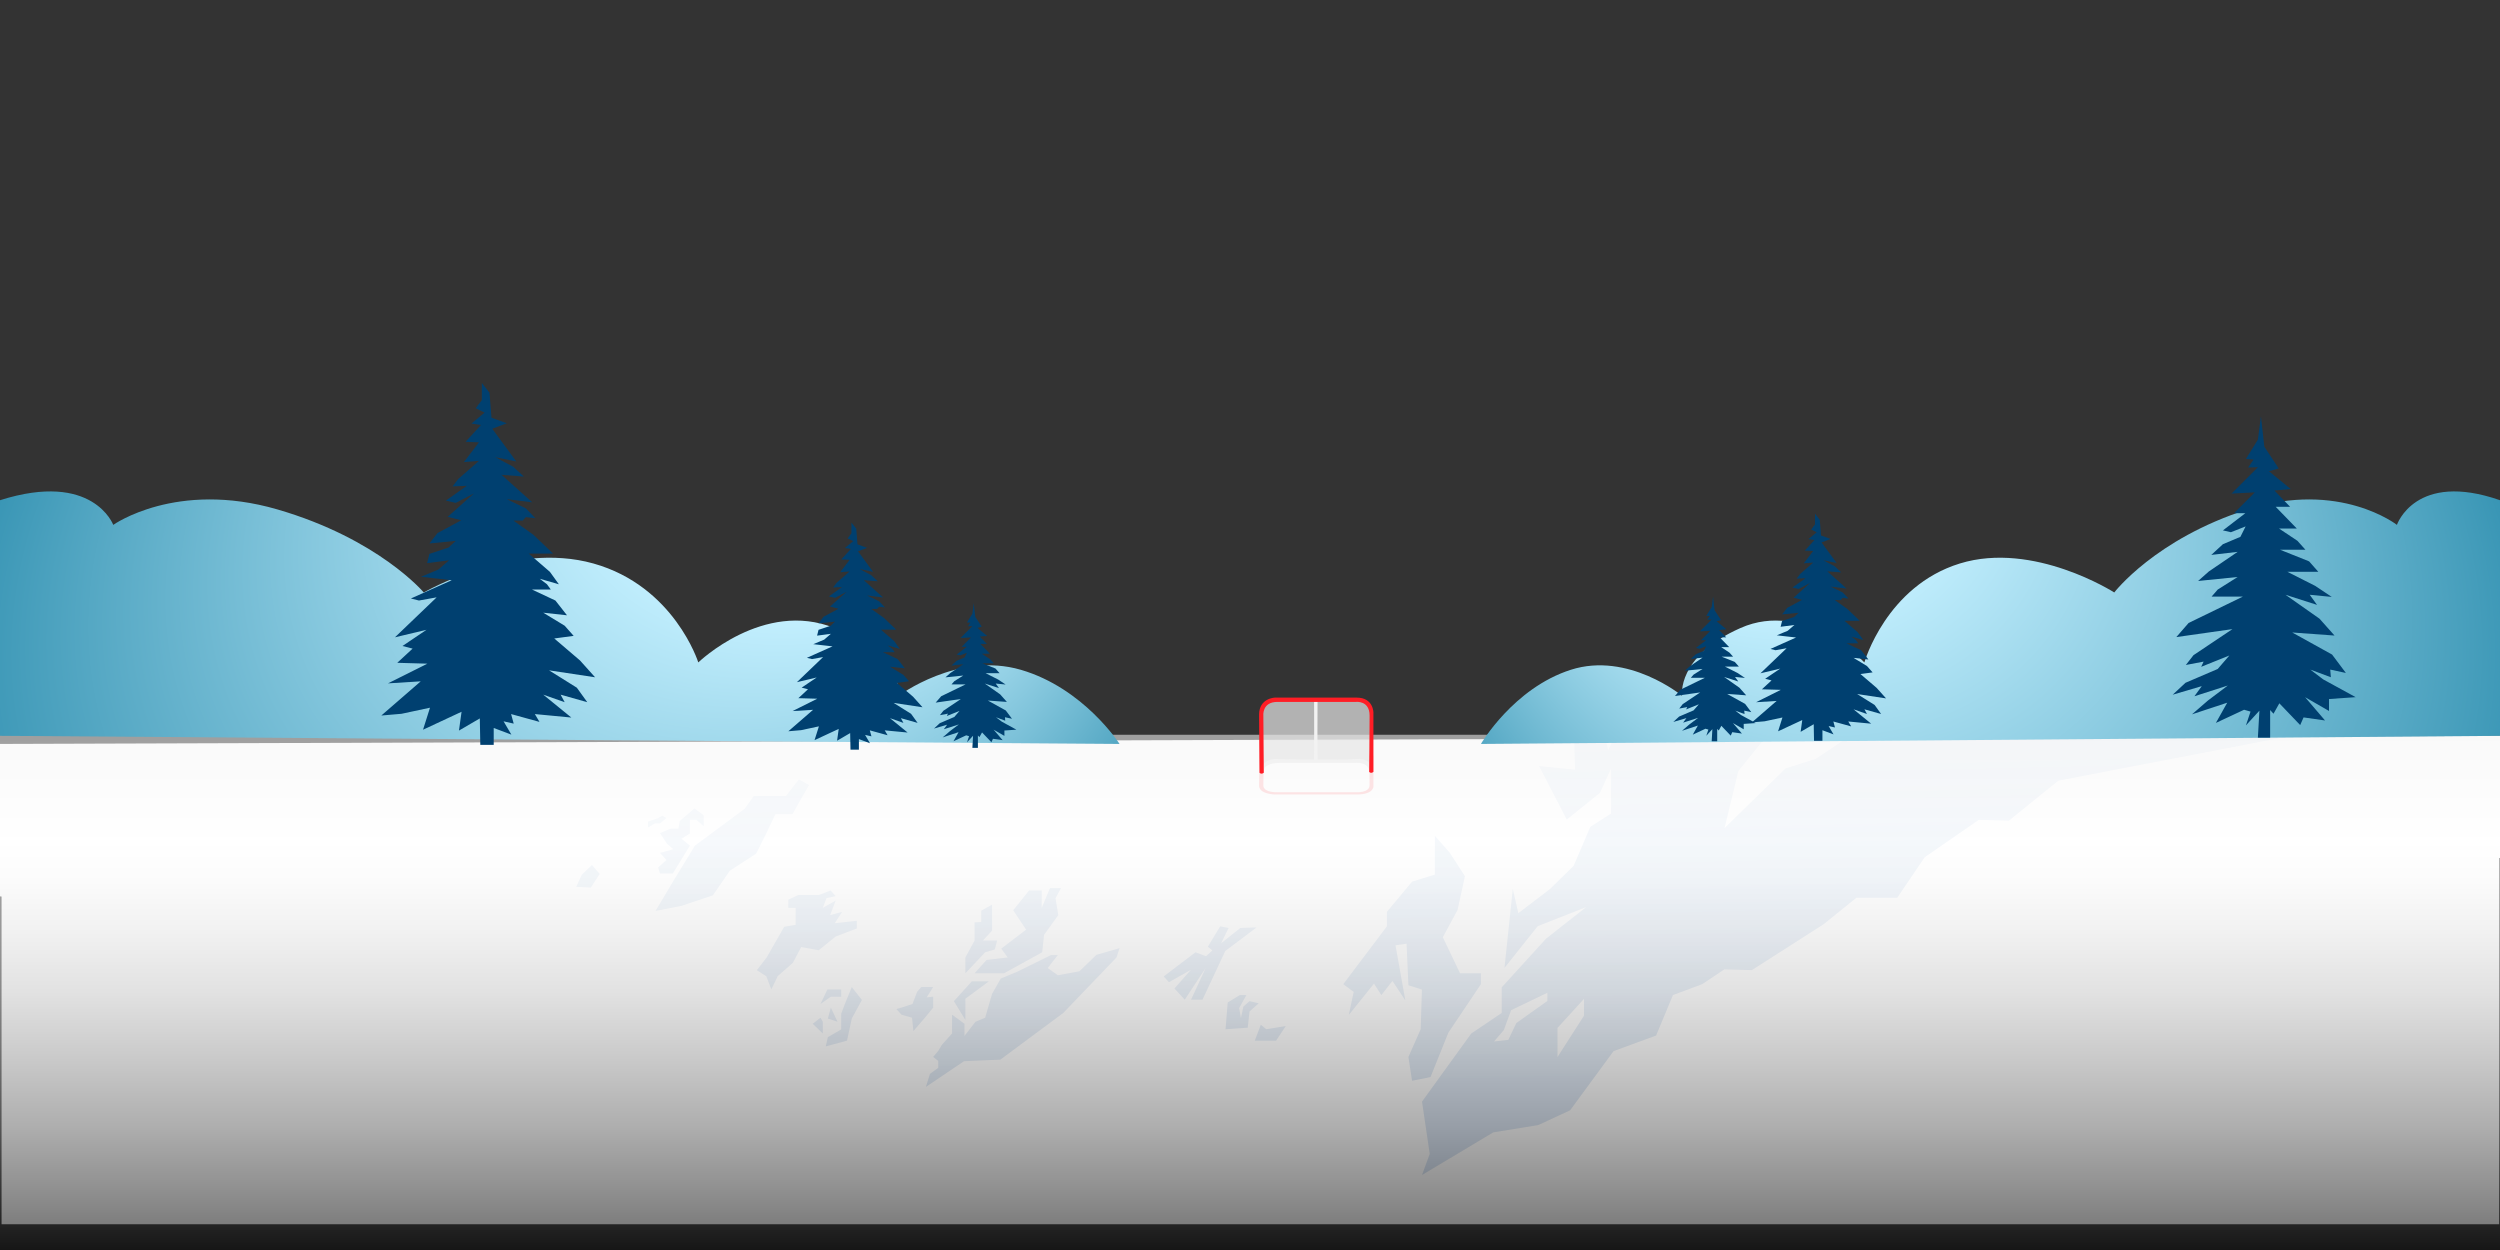 <svg xmlns="http://www.w3.org/2000/svg" xmlns:xlink="http://www.w3.org/1999/xlink" viewBox="0 0 4378.66 2189.33"><rect x="0" y="0" width="4378.66" height="2189.33" fill="#333333" stroke="none"/><defs><style>.cls-1{fill:#fff;}.cls-2{opacity:0.26;}.cls-3{fill:url(#linear-gradient);}.cls-4{fill:url(#linear-gradient-2);}.cls-5{fill:url(#linear-gradient-3);}.cls-6{fill:url(#linear-gradient-4);}.cls-7{fill:url(#linear-gradient-5);}.cls-8{fill:url(#linear-gradient-6);}.cls-9{fill:url(#linear-gradient-7);}.cls-10{fill:url(#linear-gradient-8);}.cls-11{fill:url(#linear-gradient-9);}.cls-12{fill:url(#linear-gradient-10);}.cls-13{fill:url(#linear-gradient-11);}.cls-14{fill:url(#linear-gradient-12);}.cls-15{fill:url(#linear-gradient-13);}.cls-16{fill:url(#linear-gradient-14);}.cls-17{fill:url(#linear-gradient-15);}.cls-18{fill:url(#linear-gradient-16);}.cls-19{fill:url(#linear-gradient-17);}.cls-20{fill:url(#linear-gradient-18);}.cls-21{fill:url(#linear-gradient-19);}.cls-22{opacity:0.56;fill:url(#linear-gradient-20);}.cls-23{fill:url(#radial-gradient);}.cls-24{fill:url(#radial-gradient-2);}.cls-25{fill:#004070;}.cls-26{opacity:0.11;}.cls-27{fill:#ff1d25;}.cls-28{fill:#e6e6e6;opacity:0.71;}.cls-29{fill:#f2f2f2;}.cls-30{fill:none;}</style><linearGradient id="linear-gradient" x1="1017.18" y1="7.49" x2="1041.44" y2="-902.32" gradientTransform="matrix(1, 0, 0, -0.88, 0, 1131.14)" gradientUnits="userSpaceOnUse"><stop offset="0" stop-color="#fff"/><stop offset="0.13" stop-color="#ecf2f9"/><stop offset="0.39" stop-color="#bcd1e9"/><stop offset="0.75" stop-color="#6f9ccf"/><stop offset="1" stop-color="#3775bc"/></linearGradient><linearGradient id="linear-gradient-2" x1="1271.41" y1="14.26" x2="1295.67" y2="-895.54" xlink:href="#linear-gradient"/><linearGradient id="linear-gradient-3" x1="1181.86" y1="11.88" x2="1206.13" y2="-897.93" xlink:href="#linear-gradient"/><linearGradient id="linear-gradient-4" x1="1141.39" y1="10.8" x2="1165.66" y2="-899.01" xlink:href="#linear-gradient"/><linearGradient id="linear-gradient-5" x1="1396.74" y1="17.61" x2="1421" y2="-892.2" xlink:href="#linear-gradient"/><linearGradient id="linear-gradient-6" x1="1436.04" y1="18.65" x2="1460.3" y2="-891.15" xlink:href="#linear-gradient"/><linearGradient id="linear-gradient-7" x1="1457.34" y1="19.22" x2="1481.6" y2="-890.58" xlink:href="#linear-gradient"/><linearGradient id="linear-gradient-8" x1="1438.02" y1="18.71" x2="1462.28" y2="-891.1" xlink:href="#linear-gradient"/><linearGradient id="linear-gradient-9" x1="1411.72" y1="18.01" x2="1435.98" y2="-891.8" xlink:href="#linear-gradient"/><linearGradient id="linear-gradient-10" x1="1582.89" y1="22.57" x2="1607.15" y2="-887.23" xlink:href="#linear-gradient"/><linearGradient id="linear-gradient-11" x1="1770.8" y1="27.58" x2="1795.06" y2="-882.22" xlink:href="#linear-gradient"/><linearGradient id="linear-gradient-12" x1="1766.79" y1="27.47" x2="1791.05" y2="-882.33" xlink:href="#linear-gradient"/><linearGradient id="linear-gradient-13" x1="1701.39" y1="25.84" x2="1725.65" y2="-883.96" xlink:href="#linear-gradient"/><linearGradient id="linear-gradient-14" x1="1682.26" y1="25.22" x2="1706.52" y2="-884.58" xlink:href="#linear-gradient"/><linearGradient id="linear-gradient-15" x1="2102.27" y1="36.42" x2="2126.53" y2="-873.38" xlink:href="#linear-gradient"/><linearGradient id="linear-gradient-16" x1="2154.83" y1="37.82" x2="2179.09" y2="-871.98" xlink:href="#linear-gradient"/><linearGradient id="linear-gradient-17" x1="2203.23" y1="39.11" x2="2227.49" y2="-870.69" xlink:href="#linear-gradient"/><linearGradient id="linear-gradient-18" x1="2454.3" y1="45.81" x2="2478.56" y2="-863.99" xlink:href="#linear-gradient"/><linearGradient id="linear-gradient-19" x1="3247.24" y1="65.33" x2="3271.51" y2="-844.48" xlink:href="#linear-gradient"/><linearGradient id="linear-gradient-20" x1="2189.33" y1="1286.9" x2="2189.33" y2="2189.33" gradientUnits="userSpaceOnUse"><stop offset="0" stop-color="#f5f5f5"/><stop offset="0.21" stop-color="#fff"/><stop offset="0.28" stop-color="#f9f9f9"/><stop offset="0.38" stop-color="#e7e7e7"/><stop offset="0.5" stop-color="#cbcbcb"/><stop offset="0.62" stop-color="#a3a3a3"/><stop offset="0.76" stop-color="#6f6f6f"/><stop offset="0.9" stop-color="#313131"/><stop offset="1"/></linearGradient><radialGradient id="radial-gradient" cx="3486.22" cy="1081.84" fx="2660.3" fy="853.647" r="1146.77" gradientTransform="matrix(0.89, 0.46, -0.39, 0.76, 802.75, -1325.8)" gradientUnits="userSpaceOnUse"><stop offset="0.33" stop-color="#c4f0ff"/><stop offset="1" stop-color="#2186a8"/></radialGradient><radialGradient id="radial-gradient-2" cx="5903.99" cy="1081.84" fx="5078.069" fy="853.647" r="1146.77" gradientTransform="matrix(-0.98, 0.46, 0.43, 0.76, 6292.34, -2428.53)" xlink:href="#radial-gradient"/></defs><title>foreground</title><g id="reflection"><rect class="cls-1" x="2.76" y="1319.46" width="4374.46" height="824.75"/><polygon class="cls-1" points="4378.66 1288.76 0 1302.99 0 1569.98 876.43 1658.04 988.22 1714.54 1034.8 1716.39 1079.83 1743.25 1148.14 1744.18 1196.28 1736.77 1255.28 1784.01 1342.22 1821.98 1363.96 1860.88 1446.25 1905.34 1483.51 1898.52 1621.7 1953.51 1688.46 1922.94 1752.12 1921.09 1862.36 1865.52 1955.52 1799.53 2002.1 1795.12 2075.07 1849.77 2106.12 1849.77 2146.49 1884.97 2185.38 1883.12 2197.73 1898.52 2234.99 1898.52 2354.55 2011.86 2480.31 2059.1 2618.5 2006.3 2696.13 1997.97 2752.02 1980.37 2828.1 1909.98 2902.63 1891.45 2932.13 1843.29 2983.37 1830.32 3022.18 1812.72 3070.32 1813.65 3196.08 1759 3253.53 1727.51 3324.95 1727.51 3373.08 1679.34 3467.79 1634.88 3520.58 1635.81 3605.11 1589.24 4097.45 1524.84 4378.66 1502.64 4378.66 1288.76"/><g class="cls-2"><polygon class="cls-3" points="1009.31 1553.24 1018.98 1532.01 1036.7 1515.03 1050.39 1530.6 1034.8 1554.51 1009.31 1553.24"/><polygon class="cls-4" points="1358.13 1425.88 1342.02 1459.84 1324.29 1495.22 1278.37 1524.94 1248.57 1568.1 1193.79 1586.5 1148.14 1595.42 1180.9 1540.5 1217.15 1481.07 1304.15 1416.68 1320.26 1394.04 1376.65 1394.04 1399.21 1365.02 1416.93 1374.93 1387.93 1425.88 1358.13 1425.88"/><polygon class="cls-5" points="1208.29 1435.78 1208.29 1459.84 1193.79 1469.04 1208.29 1481.07 1178.48 1529.89 1155.93 1529.89 1152.7 1519.28 1167.2 1506.32 1155.93 1493.8 1179.29 1487.44 1168.01 1477.53 1155.93 1459.13 1174.45 1451.35 1188.15 1451.35 1190.57 1437.9 1216.34 1415.97 1232.46 1428 1232.46 1447.1 1219.57 1435.78 1208.29 1435.78"/><polygon class="cls-6" points="1147.07 1442.15 1134.98 1449.23 1134.98 1438.97 1152.7 1432.95 1159.95 1428.71 1167.2 1432.95 1155.93 1442.15 1147.07 1442.15"/><polygon class="cls-7" points="1433.85 1664.33 1403.24 1658.67 1388.74 1686.27 1362.15 1709.62 1350.95 1732.97 1342.22 1709.98 1325.58 1699.27 1342.82 1676.91 1373.43 1623.29 1393.57 1619.75 1393.57 1590.04 1380.68 1590.04 1380.68 1575.88 1398.4 1567.39 1434.66 1567.39 1454.8 1559.61 1463.66 1569.52 1447.55 1573.05 1441.1 1590.04 1463.66 1577.3 1453.99 1602.77 1474.93 1597.11 1462.05 1616.92 1500.71 1612.68 1500.71 1626.12 1463.66 1640.27 1433.85 1664.33"/><polygon class="cls-8" points="1449.16 1732.97 1473.32 1732.97 1473.32 1745.7 1455.2 1745.7 1437.07 1758.44 1449.16 1732.97"/><polygon class="cls-9" points="1483.51 1822.67 1446.25 1832.71 1449.96 1816.46 1473.32 1803.02 1473.32 1775.7 1479.77 1758.44 1491.85 1728.72 1509.58 1751.36 1491.85 1783.91 1483.51 1822.67"/><polygon class="cls-10" points="1466.88 1789.57 1449.96 1783.91 1455.2 1764.81 1466.88 1789.57"/><polygon class="cls-11" points="1441.1 1789.57 1441.1 1810.09 1423.38 1793.11 1437.07 1782.5 1441.1 1789.57"/><polygon class="cls-12" points="1599.8 1805.85 1597.38 1782.5 1578.86 1777.19 1569.99 1767.28 1578.86 1764.81 1598.19 1758.44 1606.24 1737.21 1613.49 1728.72 1634.44 1728.72 1623.16 1746.76 1634.44 1745.7 1634.44 1764.81 1619.94 1782.5 1599.8 1805.85"/><polygon class="cls-13" points="1862.36 1774.07 1752.12 1855.9 1688.46 1858.63 1621.7 1903.63 1628.8 1880.85 1643.3 1870.24 1643.3 1858.21 1634.44 1851.13 1643.3 1840.52 1649.75 1829.9 1667.47 1810.09 1667.47 1777.19 1689.22 1793.11 1689.22 1814.34 1708.55 1789.57 1725.47 1782.5 1737.55 1740.75 1752.86 1713.86 1781.86 1701.83 1840.67 1672.82 1852.75 1672.82 1835.03 1695.46 1852.75 1708.2 1890.61 1701.13 1920.27 1672.41 1960.89 1660.59 1955.52 1676.91 1862.36 1774.07"/><polygon class="cls-14" points="1853.56 1602.77 1828.58 1637.44 1825.36 1667.87 1758.5 1704.66 1706.94 1704.66 1727.89 1681.31 1764.94 1676.91 1753.66 1661.5 1797.17 1628.24 1774.61 1594.28 1802.4 1559.61 1824.56 1559.61 1824.56 1590.04 1839.06 1555.36 1858.39 1555.36 1848.72 1573.05 1853.56 1602.77"/><polygon class="cls-15" points="1742.39 1662.91 1725.47 1667.87 1690.83 1704.66 1690.83 1676.91 1706.94 1647.35 1706.94 1615.51 1718.62 1614.8 1718.62 1594.99 1737.55 1584.37 1737.55 1630.01 1721.44 1647.35 1746.41 1647.35 1742.39 1662.91"/><polygon class="cls-16" points="1670.69 1753.49 1702.11 1718.81 1731.91 1718.81 1690.83 1749.24 1690.83 1786.39 1670.69 1753.49"/><polygon class="cls-17" points="2106.12 1750.89 2086.09 1750.89 2111.8 1695.18 2075.07 1750.89 2056.97 1731.3 2085.97 1698.42 2047.33 1720.3 2038.16 1710.19 2093.87 1667.87 2112.32 1674.81 2123.39 1664.62 2115.49 1658.14 2137.1 1622.49 2151.86 1625.26 2138.68 1652.12 2172.42 1625.26 2200.88 1624.34 2146.06 1665.55 2106.12 1750.89"/><polygon class="cls-18" points="2185.38 1799.98 2146.49 1802.71 2150.28 1755.84 2171.36 1742.87 2182.96 1742.87 2170.31 1765.56 2173.47 1783.16 2177.69 1763.01 2188.47 1753.52 2204.57 1757.23 2188.47 1771.58 2185.38 1799.98"/><polygon class="cls-19" points="2197.73 1822.67 2208.26 1794.73 2217.75 1802.6 2252.02 1797.05 2234.99 1822.67 2197.73 1822.67"/><polygon class="cls-20" points="2505.51 1886.35 2473.22 1892.97 2466.77 1851.37 2488.29 1802.6 2490.45 1733.2 2466.77 1725.63 2463.54 1652.84 2444.16 1655.68 2461.38 1752.11 2438.78 1718.07 2419.41 1742.87 2406.49 1722.8 2362.36 1777.63 2370.97 1737.32 2352.68 1723.74 2429.09 1622.49 2429.09 1597.06 2473.22 1544.12 2513.05 1531.83 2513.05 1463.76 2538.88 1493.07 2565.79 1534.67 2552.87 1593.75 2527.04 1641.49 2557.18 1704.66 2593.77 1704.66 2593.77 1723.74 2536.73 1808.7 2505.51 1886.35"/><path class="cls-21" d="M3605.11,1367.3l-86.54,70-52.79-1.36-94.71,65.46-48.13,70.92h-71.42l-57.45,46.37-125.77,80.46-48.13-1.37-38.81,25.92-51.24,19.09-29.5,70.91L2826.09,1841,2750,1944.66l-55.89,25.91-78.68,12.74L2490.59,2058l13.52-37-13.52-91.57,86.26-119.3,53.34-36V1729.3l77.58-85.18,70.31-55.37-84.86,33.38-58.19,73.1,14.55-138.39,9.7,42.56,55.76-42.56,41.22-40.49,29.09-68.15,36.37-23.42V1346l-19.4,42.59-58.18,46.85-48.49-93.7,63,6.39-2.42-85.18,48.49-31.94v34.07l12.12,49,31.52-70.28,63-10.64-21.83,36.2,19.4,23.42,70.31-55.36-4.85,42.59,94.56-21.3,65.46-72.4v53.23l-89.71,110.74-24.24,100.09L3127.2,1346l53.34-17,82.43-55.37,29.1,25.55,38.79-40.46,75.16-38.33,26.67,21.29,36.37-42.59,50.91-12.77,14.55,21.29,46.06-2.13,23.9-5.31,435.67,83.39Zm-894.92,371.49-63.49,30.48-12.82,34.86-17.1,20,25-2.86,14.05-29.5,54.33-38.61Zm64.11,10.64-46.4,50.94v51l46.4-72.4Z" transform="translate(0)"/></g><rect class="cls-22" y="1286.9" width="4378.66" height="902.43"/></g><g id="trees"><path class="cls-23" d="M4198.1,919.3s-100.49-78.64-261.89-27-233.15,145.39-233.15,145.39-141.29-90.51-270.37-50.79-167.32,173.32-167.32,173.32-103.87-110.29-216.84-60.33-102.43,118.84-102.43,118.84-94.48-77.88-195-45.6S2593.77,1303,2593.77,1303l1784.89-14.23V876.11C4230.39,824.41,4198.1,919.3,4198.1,919.3Z" transform="translate(0)"/><path class="cls-24" d="M198.37,919.3s110.39-78.64,287.71-27,256.14,145.39,256.14,145.39,155.22-90.51,297-50.79,183.82,173.32,183.82,173.32,114.11-110.29,238.22-60.33,112.53,118.84,112.53,118.84,103.79-77.88,214.23-45.6S1960.89,1303,1960.89,1303L0,1288.76V876.11C162.89,824.41,198.37,919.3,198.37,919.3Z" transform="translate(0)"/><g id="front_trees" data-name="front trees"><polygon id="tree3" class="cls-25" points="1489.6 1313.03 1504.33 1313.03 1504.33 1294.47 1523.75 1301.79 1515.15 1287.15 1526.3 1289.69 1523.43 1279.19 1554.63 1287.78 1549.54 1279.19 1589.66 1283.01 1558.78 1257.85 1582.34 1266.13 1577.88 1257.85 1607.17 1266.13 1595.71 1250.21 1565.14 1231.11 1615.77 1238.75 1599.21 1220.28 1570.87 1196.08 1592.21 1193.22 1582.34 1182.07 1558.78 1167.74 1584.88 1170.61 1572.15 1154.37 1546.36 1142.27 1567.05 1142.27 1562.91 1136.54 1554.95 1130.45 1575.97 1136.54 1566.1 1122.85 1542.85 1102.79 1569.6 1102.79 1547.95 1082.09 1525.98 1066.49 1536.17 1066.49 1539.67 1062.67 1550.18 1063.94 1539.67 1053.12 1518.65 1042.93 1546.67 1046.43 1512.92 1016.18 1537.44 1018.09 1525.66 1007.26 1505.92 996.76 1529.16 1001.53 1502.73 965.55 1518.71 959.5 1501.87 953.39 1499.69 925.98 1491.27 915.25 1491.27 934.03 1484.59 942.95 1494.28 947.8 1479.81 959.82 1490.32 961.41 1473.44 979.88 1488.09 980.52 1471.53 1002.17 1488.09 1000.9 1465.48 1020.64 1459.11 1028.92 1474.71 1028.28 1451.79 1044.52 1462.62 1047.07 1482.67 1036.56 1453.7 1062.35 1468.66 1066.17 1442.56 1080.18 1433.64 1091.64 1462.62 1088.78 1454.65 1096.1 1433.64 1103.11 1431.09 1113.3 1455.29 1110.11 1443.51 1120.3 1424.41 1128.26 1458.16 1132.08 1413.26 1152.14 1422.18 1154.37 1441.6 1150.87 1418.67 1172.84 1395.75 1194.81 1430.46 1186.53 1404.03 1204.36 1415.17 1207.23 1398.3 1222.83 1431.41 1223.78 1388.11 1245.43 1424.09 1243.21 1380.78 1280.78 1403.07 1278.87 1434.28 1272.18 1426.63 1296.38 1468.98 1276.64 1466.12 1297.34 1489.04 1283.96 1489.6 1313.03"/><polygon id="tree3-2" data-name="tree3" class="cls-25" points="3177.2 1297.51 3191.93 1297.51 3191.93 1278.95 3211.36 1286.27 3202.76 1271.62 3213.9 1274.17 3211.04 1263.66 3242.24 1272.26 3237.15 1263.66 3277.27 1267.48 3246.38 1242.33 3269.94 1250.61 3265.49 1242.33 3294.78 1250.61 3283.32 1234.69 3252.75 1215.58 3303.38 1223.22 3286.82 1204.76 3258.48 1180.56 3279.81 1177.69 3269.94 1166.55 3246.38 1152.22 3272.49 1155.09 3259.75 1138.85 3233.96 1126.75 3254.66 1126.75 3250.52 1121.02 3242.56 1114.93 3263.57 1121.02 3253.7 1107.32 3230.46 1087.26 3257.21 1087.26 3235.55 1066.57 3213.59 1050.96 3223.77 1050.96 3227.28 1047.14 3237.78 1048.42 3227.28 1037.59 3206.26 1027.4 3234.28 1030.9 3200.53 1000.66 3225.05 1002.57 3213.27 991.74 3193.53 981.23 3216.77 986.01 3190.34 950.03 3206.31 943.98 3189.48 937.87 3187.29 910.45 3178.88 899.72 3178.88 918.51 3172.19 927.42 3181.89 932.28 3167.41 944.3 3177.92 945.89 3161.05 964.36 3175.69 964.99 3159.14 986.65 3175.69 985.37 3153.09 1005.11 3146.72 1013.39 3162.32 1012.76 3139.39 1028.99 3150.22 1031.54 3170.28 1021.03 3141.31 1046.83 3156.27 1050.65 3130.16 1064.66 3121.25 1076.12 3150.22 1073.25 3142.26 1080.58 3121.25 1087.58 3118.7 1097.77 3142.9 1094.59 3131.12 1104.78 3112.01 1112.74 3145.76 1116.56 3100.87 1136.62 3109.78 1138.85 3129.21 1135.34 3106.28 1157.31 3083.36 1179.28 3118.06 1171.01 3091.63 1188.84 3102.78 1191.7 3085.9 1207.3 3119.02 1208.26 3075.71 1229.91 3111.69 1227.68 3068.39 1265.25 3090.68 1263.34 3121.88 1256.66 3114.24 1280.86 3156.59 1261.12 3153.72 1281.81 3176.65 1268.44 3177.2 1297.51"/><polygon id="tree2" class="cls-25" points="2997.95 1298.35 3007.62 1298.35 3007.62 1276.59 3010.28 1279.49 3014.88 1271.27 3031.32 1288.43 3033.98 1282.39 3050.91 1284.81 3035.19 1266.43 3054.05 1277.31 3054.05 1267.88 3075.09 1266.43 3049.46 1252.4 3039.3 1244.67 3055.5 1250.71 3055.02 1244.67 3067.35 1247.33 3056.47 1232.82 3025.03 1215.41 3058.4 1217.82 3046.55 1204.52 3019.71 1185.66 3044.62 1193.64 3038.82 1185.66 3056.23 1187.36 3043.17 1178.65 3021.16 1167.53 3045.59 1167.53 3038.33 1159.3 3015.36 1150.12 3035.43 1150.12 3029.14 1143.1 3014.64 1133.43 3028.66 1133.43 3011.97 1116.26 3023.34 1116.26 3011.01 1103.44 3023.82 1102.23 3006.66 1088.21 3014.39 1086.03 3003.03 1068.86 3000.37 1044.92 2997.95 1063.3 2988.52 1078.54 2994.56 1079.02 2990.21 1085.31 2997.95 1085.07 2977.15 1105.86 2995.53 1104.89 2979.09 1121.34 2988.03 1121.34 2970.38 1134.88 2976.67 1136.33 2988.28 1131.74 2984.17 1139.96 2970.38 1145.76 2961.19 1154.23 2981.99 1151.81 2959.26 1167.28 2950.8 1174.78 2981.99 1171.64 2966.27 1181.55 2961.43 1187.11 2986.1 1187.11 2943.3 1207.91 2933.63 1219.03 2977.88 1212.75 2947.17 1233.3 2941.12 1241.04 2955.15 1238.38 2953.21 1242.49 2975.46 1233.54 2966.27 1244.18 2940.88 1255.06 2930.72 1264.49 2953.7 1257.72 2947.89 1265.7 2974.25 1257.24 2958.53 1269.09 2945.96 1279.97 2973.77 1270.78 2964.82 1286.74 2987.07 1276.34 2992.15 1277.8 2988.52 1288.68 2999.16 1277.07 2997.95 1298.35"/><polygon id="tree2-2" data-name="tree2" class="cls-25" points="1703.08 1309.92 1712.76 1309.92 1712.76 1288.15 1715.41 1291.06 1720.01 1282.83 1736.45 1300 1739.11 1293.96 1756.04 1296.38 1740.32 1278 1759.18 1288.88 1759.18 1279.45 1780.22 1278 1754.59 1263.97 1744.43 1256.23 1760.64 1262.28 1760.15 1256.23 1772.48 1258.89 1761.6 1244.38 1730.17 1226.97 1763.54 1229.39 1751.69 1216.09 1724.85 1197.23 1749.75 1205.21 1743.95 1197.23 1761.36 1198.92 1748.3 1190.22 1726.3 1179.09 1750.72 1179.09 1743.47 1170.87 1720.49 1161.68 1740.57 1161.68 1734.28 1154.67 1719.77 1145 1733.79 1145 1717.11 1127.83 1728.47 1127.83 1716.14 1115.01 1728.96 1113.8 1711.79 1099.78 1719.53 1097.6 1708.16 1080.43 1705.5 1056.49 1703.08 1074.87 1693.65 1090.1 1699.7 1090.59 1695.34 1096.87 1703.08 1096.63 1682.29 1117.43 1700.66 1116.46 1684.22 1132.9 1693.17 1132.9 1675.52 1146.45 1681.8 1147.9 1693.41 1143.3 1689.3 1151.53 1675.52 1157.33 1666.33 1165.79 1687.12 1163.37 1664.39 1178.85 1655.93 1186.35 1687.12 1183.2 1671.4 1193.12 1666.57 1198.68 1691.23 1198.68 1648.43 1219.48 1638.76 1230.6 1683.01 1224.31 1652.3 1244.87 1646.26 1252.61 1660.28 1249.94 1658.35 1254.06 1680.59 1245.11 1671.4 1255.75 1646.01 1266.63 1635.86 1276.06 1658.83 1269.29 1653.03 1277.27 1679.38 1268.81 1663.67 1280.66 1651.09 1291.54 1678.9 1282.35 1669.95 1298.31 1692.2 1287.91 1697.28 1289.36 1693.65 1300.24 1704.29 1288.64 1703.08 1309.92"/><polygon id="tree3-3" data-name="tree3" class="cls-25" points="841.25 1304.59 864.72 1304.59 864.72 1275.02 895.67 1286.69 881.97 1263.35 899.73 1267.41 895.16 1250.67 944.88 1264.37 936.76 1250.67 1000.68 1256.76 951.47 1216.68 989.01 1229.87 981.91 1216.68 1028.59 1229.87 1010.32 1204.5 961.62 1174.06 1042.28 1186.24 1015.9 1156.82 970.75 1118.26 1004.74 1113.69 989.01 1095.94 951.47 1073.11 993.07 1077.67 972.78 1051.8 931.69 1032.52 964.66 1032.52 958.07 1023.39 945.38 1013.69 978.87 1023.39 963.14 1001.58 926.11 969.61 968.72 969.61 934.22 936.64 899.22 911.78 915.45 911.78 921.03 905.69 937.77 907.72 921.03 890.47 887.55 874.24 932.2 879.82 878.42 831.62 917.48 834.67 898.71 817.42 867.26 800.67 904.29 808.28 862.18 750.96 887.63 741.32 860.81 731.58 857.33 687.9 843.92 670.8 843.92 700.73 833.27 714.94 848.72 722.67 825.66 741.83 842.4 744.36 815.51 773.79 838.85 774.8 812.47 809.3 838.85 807.27 802.83 838.72 792.68 851.91 817.54 850.9 781.01 876.77 798.26 880.83 830.22 864.09 784.06 905.18 807.9 911.27 766.3 933.59 752.1 951.86 798.26 947.29 785.58 958.96 752.1 970.12 748.04 986.36 786.59 981.28 767.82 997.52 737.38 1010.2 791.16 1016.29 719.63 1048.25 733.83 1051.8 764.78 1046.22 728.25 1081.22 691.72 1116.23 747.02 1103.04 704.91 1131.45 722.67 1136.02 695.78 1160.87 748.54 1162.4 679.55 1196.89 736.88 1193.34 667.88 1253.21 703.39 1250.16 753.11 1239.51 740.93 1278.07 808.41 1246.61 803.84 1279.59 840.37 1258.28 841.25 1304.59"/><polygon id="tree2-3" data-name="tree2" class="cls-25" points="3954.6 1291.96 3976.08 1291.96 3976.08 1243.63 3981.98 1250.08 3992.19 1231.82 4028.7 1269.94 4034.61 1256.52 4072.2 1261.89 4037.29 1221.08 4079.18 1245.24 4079.18 1224.3 4125.9 1221.08 4068.97 1189.93 4046.42 1172.75 4082.4 1186.17 4081.33 1172.75 4108.71 1178.66 4084.55 1146.44 4014.74 1107.78 4088.84 1113.14 4062.53 1083.61 4002.93 1041.72 4058.24 1059.45 4045.35 1041.72 4084.01 1045.48 4055.01 1026.15 4006.15 1001.45 4060.38 1001.45 4044.27 983.19 3993.26 962.79 4037.83 962.79 4023.87 947.22 3991.65 925.74 4022.8 925.74 3985.74 887.61 4010.98 887.61 3983.59 859.15 4012.05 856.47 3973.93 825.32 3991.11 820.49 3965.87 782.36 3959.97 729.2 3954.6 770.01 3933.66 803.84 3947.08 804.91 3937.41 818.88 3954.6 818.34 3908.42 864.52 3949.23 862.37 3912.71 898.89 3932.58 898.89 3893.38 928.96 3907.34 932.18 3933.12 921.98 3923.99 940.24 3893.38 953.12 3872.98 971.92 3919.16 966.55 3868.68 1000.91 3849.89 1017.56 3919.16 1010.58 3884.25 1032.6 3873.51 1044.95 3928.28 1044.95 3833.24 1091.13 3811.76 1115.83 3910.03 1101.87 3841.83 1147.51 3828.41 1164.69 3859.55 1158.79 3855.26 1167.92 3904.66 1148.05 3884.25 1171.68 3827.87 1195.84 3805.32 1216.78 3856.33 1201.75 3843.44 1219.47 3901.97 1200.67 3867.07 1226.98 3839.15 1251.15 3900.9 1230.74 3881.03 1266.18 3930.43 1243.1 3941.71 1246.32 3933.66 1270.48 3957.28 1244.71 3954.6 1291.96"/></g><g id="net"><g class="cls-26"><path class="cls-27" d="M2206,1323s3-2,7.48,0c0,2.72-.75,51.77-.75,51.77s-3,12.85,24.65,12.85h137.48s23.91,1.55,23.91-12.46-.74-51.38-.74-51.38,3-2,7.47,0v54.1s0,13.63-29.14,13.63H2232.88s-27.64-.39-27.64-15.57S2206,1323,2206,1323Z" transform="translate(0)"/></g><polygon class="cls-28" points="2402.33 1348.91 2402.49 1245.8 2394.27 1230.86 2377.83 1224.88 2232.88 1224.88 2215.7 1233.1 2208.22 1250.28 2209.36 1345.97 2230.64 1333.97 2376.34 1333.22 2390.53 1335.46 2402.33 1348.91"/><path class="cls-29" d="M2213.44,1349.65s-1.48-13.44,29.9-13.44h131.5s21-2.26,23.19,13.44c7.45,0,3-8.21,3-8.21s-1.5-14.2-29.14-12c-11.63,1-37.65,1.1-63.91,1-.9,0-.35-102.56-.35-102.56h-6s.44,102.53-.54,102.52c-33.81-.25-66-.91-66-.91s-18.68-1.49-24.65,14.2c-6.73,17.18,3,6,3,6" transform="translate(0)"/><path class="cls-27" d="M2206,1353.39s3,3.74,7.48,0c0-5.23-.75-99.37-.75-99.37s-3-24.66,24.65-24.66h137.48s23.91-3,23.91,23.91-.74,98.63-.74,98.63,3,3.73,7.47,0V1248s0-26.15-29.14-26.15H2232.88s-27.64.75-27.64,29.89S2206,1353.39,2206,1353.39Z" transform="translate(0)"/></g></g><g id="Layer_10" data-name="Layer 10"><rect class="cls-30" width="4378.66" height="2189.33"/></g></svg>